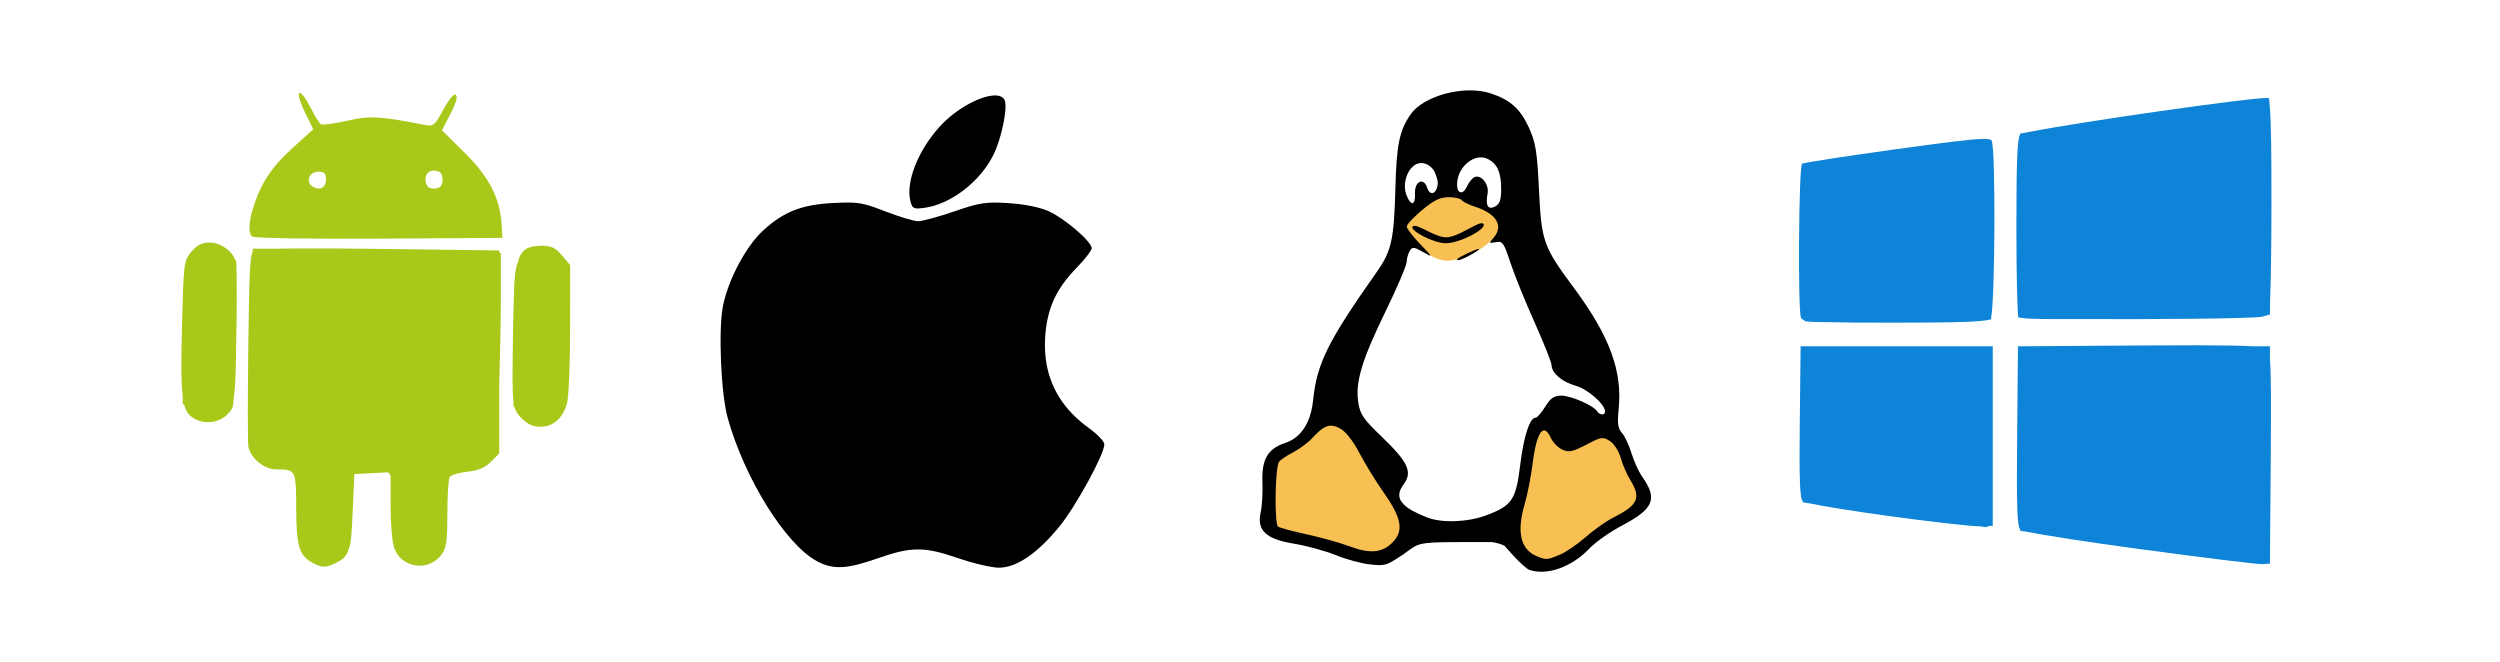 <?xml version="1.0" encoding="UTF-8" standalone="no"?>
<svg
   xmlns:dc="http://purl.org/dc/elements/1.1/"
   xmlns:cc="http://creativecommons.org/ns#"
   xmlns:rdf="http://www.w3.org/1999/02/22-rdf-syntax-ns#"
   xmlns:svg="http://www.w3.org/2000/svg"
   xmlns="http://www.w3.org/2000/svg"
   xmlns:sodipodi="http://sodipodi.sourceforge.net/DTD/sodipodi-0.dtd"
   xmlns:inkscape="http://www.inkscape.org/namespaces/inkscape"
   width="793.701"
   height="210.201"
   viewBox="0 0 210 55.616"
   version="1.1"
   id="svg8"
   sodipodi:docname="oss.svg"
   inkscape:version="1.0.2 (e86c870879, 2021-01-15)">
  <defs
     id="defs2">
    <inkscape:path-effect
       effect="powerstroke"
       id="path-effect986"
       is_visible="true"
       lpeversion="1"
       offset_points="0,0.132"
       sort_points="true"
       interpolator_type="CubicBezierJohan"
       interpolator_beta="0.2"
       start_linecap_type="zerowidth"
       linejoin_type="extrp_arc"
       miter_limit="4"
       scale_width="1"
       end_linecap_type="zerowidth" />
  </defs>
  <sodipodi:namedview
     id="base"
     pagecolor="#ffffff"
     bordercolor="#666666"
     borderopacity="1.0"
     inkscape:pageopacity="0.0"
     inkscape:pageshadow="2"
     inkscape:zoom="0.98994949"
     inkscape:cx="544.21635"
     inkscape:cy="189.02952"
     inkscape:document-units="mm"
     inkscape:current-layer="layer1"
     inkscape:document-rotation="0"
     showgrid="false"
     inkscape:window-width="1680"
     inkscape:window-height="987"
     inkscape:window-x="0"
     inkscape:window-y="29"
     inkscape:window-maximized="1"
     inkscape:snap-page="true"
     inkscape:snap-bbox="true"
     borderlayer="true"
     inkscape:showpageshadow="false"
     units="px" />
  <g
     inkscape:label="Capa 1"
     inkscape:groupmode="layer"
     id="layer1">
    <g
       id="g1075"
       transform="translate(0,-120.692)">
      <rect
         style="fill:#ffffff;fill-opacity:1;stroke:none;stroke-width:0;stroke-linejoin:round;stroke-opacity:1;paint-order:stroke fill markers"
         id="rect1033"
         width="210"
         height="55.616"
         x="-2.1316282e-14"
         y="120.692" />
      <g
         id="g1061">
        <path
           id="rect883-6"
           style="fill:#a8c81a;fill-opacity:1;stroke-width:0;stroke-linejoin:round;paint-order:stroke fill markers"
           d="m 25.165,128.495 c -0.011,5.3e-4 -0.02,0.004 -0.028,0.009 -0.137,0.084 0.071,0.801 0.464,1.602 l 0.711,1.449 -1.759,1.587 c -1.19,1.074 -2.017,2.104 -2.557,3.184 -0.964,1.93 -1.333,3.898 -0.794,4.242 0.201,0.128 5.008,0.205 10.684,0.17 l 10.319,-0.064 -0.071,-1.129 c -0.141,-2.23 -1.053,-4 -3.106,-6.026 l -1.907,-1.882 0.612,-1.17 c 0.337,-0.644 0.617,-1.319 0.624,-1.501 0.025,-0.701 -0.463,-0.275 -1.167,1.018 -0.69,1.269 -0.783,1.339 -1.564,1.188 -3.814,-0.737 -4.526,-0.774 -6.48,-0.332 -1.069,0.241 -2.053,0.372 -2.186,0.289 -0.133,-0.082 -0.542,-0.741 -0.908,-1.464 -0.343,-0.678 -0.726,-1.179 -0.884,-1.17 z m 11.296,6.528 c 0.038,7.9e-4 0.078,0.004 0.118,0.01 0.437,0.062 0.596,0.261 0.596,0.746 0,0.485 -0.159,0.684 -0.596,0.746 -0.358,0.051 -0.66,-0.082 -0.756,-0.331 -0.247,-0.644 0.062,-1.183 0.638,-1.171 z m -9.733,0.094 c 0.524,0 0.658,0.134 0.658,0.658 0,0.695 -0.539,0.961 -1.15,0.567 -0.59,-0.38 -0.251,-1.225 0.492,-1.225 z m -9.096,5.953 c -0.685,0 -1.077,0.193 -1.561,0.769 -0.631,0.749 -0.651,0.91 -0.788,6.416 -0.073,2.93 -0.075,4.666 0.064,5.749 v 0.6 l 0.144,0.144 c 0.169,0.587 0.433,0.876 0.823,1.103 0.531,0.308 1.134,0.379 1.688,0.25 2.65e-4,-8e-5 7.94e-4,0 0.001,0 0.074,-0.018 0.148,-0.038 0.22,-0.062 5.29e-4,-1.8e-4 0.001,-2.4e-4 0.002,0 0.537,-0.183 1.01,-0.559 1.298,-1.099 0.046,-0.086 0.089,-0.48 0.13,-0.999 0.114,-0.756 0.164,-2.104 0.181,-4.2 0.055,-2.257 0.073,-4.809 0.026,-6.763 -0.001,-0.052 -0.007,-0.103 -0.015,-0.155 v -0.205 l -0.073,-0.073 c -0.286,-0.781 -1.232,-1.473 -2.14,-1.473 z m 27.788,0.265 c -0.061,0.003 -0.123,0.009 -0.184,0.018 -0.953,0.045 -1.467,0.305 -1.754,1.415 -0.202,0.48 -0.298,1.339 -0.334,3.426 -0.026,0.785 -0.045,1.68 -0.06,2.738 -0.048,3.23 -0.057,4.673 0.041,5.47 v 0.386 l 0.088,0.104 c 0.077,0.268 0.185,0.44 0.335,0.641 0.303,0.406 0.837,0.816 1.188,0.913 1.341,0.369 2.467,-0.355 2.884,-1.856 0.146,-0.524 0.265,-3.354 0.266,-6.29 l 0.002,-5.338 -0.265,-0.315 v -0.015 l -0.076,-0.077 -0.344,-0.408 c -0.504,-0.599 -0.849,-0.786 -1.514,-0.802 -0.029,-0.003 -0.058,-0.009 -0.088,-0.011 -0.062,-0.004 -0.123,-0.004 -0.184,-5.3e-4 z m -20.765,0.227 c -0.697,0.004 -1.188,0.015 -1.684,0.025 l -1.727,-0.005 -0.034,0.282 c -0.228,0.506 -0.281,2.152 -0.352,7.867 -0.054,4.332 -0.053,8.141 0.003,8.465 0.165,0.958 1.323,1.924 2.305,1.924 0.412,0 0.724,0.003 0.961,0.053 0.012,0.003 0.024,0.005 0.036,0.008 0.698,0.168 0.711,0.803 0.718,3.208 0.01,3.164 0.243,3.954 1.343,4.564 0.82,0.455 1.16,0.452 2.069,-0.018 0.562,-0.29 0.857,-0.544 1.035,-1.235 0.176,-0.47 0.219,-1.27 0.3,-3.178 l 0.004,-0.089 0.135,-2.917 1.521,-0.079 1.302,-0.068 c 0.088,0.072 0.16,0.166 0.219,0.285 V 163.11 c 0,1.514 0.132,3.13 0.294,3.593 0.587,1.683 2.829,2.046 3.937,0.637 0.457,-0.581 0.533,-1.076 0.536,-3.486 0.002,-1.545 0.092,-2.94 0.198,-3.101 0.107,-0.161 0.774,-0.356 1.482,-0.434 0.914,-0.1 1.49,-0.344 1.984,-0.838 l 0.697,-0.696 v -5.864 c 0.075,-2.41 0.131,-5.34 0.132,-7.12 l 5.29e-4,-3.868 -0.132,-0.022 v -0.18 l -3.81,-0.05 c -1.109,-0.021 -2.402,-0.038 -3.889,-0.051 l -2.355,-0.031 c -2.765,-0.036 -5.328,-0.048 -7.229,-0.037 z"
           sodipodi:nodetypes="cccccsscccccccsssssccccsssccsssscsscccsscscsccccccccscccccccscsccccccccssccccsssccssscccccccssscsccccccccccccc" />
        <path
           id="rect883-7"
           style="fill:#000000;stroke-width:0;stroke-linejoin:round;paint-order:stroke fill markers"
           d="m 83.659,128.71 c -1.158,-0.05 -3.328,1.064 -4.748,2.642 -1.818,2.023 -2.838,4.633 -2.436,6.236 0.159,0.633 0.266,0.684 1.182,0.561 2.219,-0.298 4.716,-2.23 5.815,-4.499 0.644,-1.33 1.16,-3.785 0.941,-4.476 -0.045,-0.143 -0.131,-0.249 -0.25,-0.325 l 5.3e-4,-0.024 -0.035,0.003 c -0.126,-0.071 -0.285,-0.11 -0.471,-0.118 z m -12.373,8.996 c -0.355,-0.003 -0.764,0.012 -1.273,0.037 -2.683,0.135 -4.192,0.729 -5.934,2.334 -1.408,1.298 -2.884,4.065 -3.34,6.262 -0.409,1.971 -0.188,7.392 0.387,9.457 1.419,5.104 4.887,10.658 7.524,12.051 v 0 c 1.348,0.712 2.496,0.654 5.077,-0.256 2.818,-0.993 3.922,-0.995 6.777,-0.005 1.047,0.363 2.277,0.667 3.018,0.761 0.094,0.016 0.176,0.027 0.229,0.027 0.014,1.1e-4 0.029,-0.003 0.043,-0.003 0.039,0.003 0.086,0.007 0.12,0.007 1.471,0 3.227,-1.197 5.078,-3.462 1.378,-1.686 3.772,-6.065 3.772,-6.9 0,-0.24 -0.593,-0.862 -1.319,-1.383 -0.485,-0.349 -0.922,-0.721 -1.311,-1.115 l -0.034,-0.034 c -1.704,-1.743 -2.476,-3.926 -2.303,-6.521 0.157,-2.349 0.91,-4.001 2.625,-5.762 0.705,-0.724 1.283,-1.472 1.283,-1.662 0,-0.145 -0.164,-0.39 -0.423,-0.68 -0.128,-0.165 -0.311,-0.343 -0.544,-0.544 -0.789,-0.731 -1.892,-1.546 -2.669,-1.89 -0.747,-0.331 -2.04,-0.589 -3.357,-0.671 -1.91,-0.119 -2.404,-0.044 -4.551,0.694 -1.325,0.455 -2.693,0.826 -3.039,0.826 -0.347,-7.9e-4 -1.581,-0.371 -2.743,-0.823 -1.435,-0.558 -2.026,-0.735 -3.092,-0.746 z"
           sodipodi:nodetypes="cssssscccccccssssscccscssssccsssccssscscc" />
        <g
           id="g1049"
           transform="translate(8.131,-115.327)">
          <path
             style="fill:#ffffff;fill-opacity:1;stroke:none;stroke-width:0.265px;stroke-linecap:butt;stroke-linejoin:miter;stroke-opacity:1"
             d="m 110.376,249.129 6.943,-0.992 2.035,3.901 6.043,15.572 1.843,3.244 -1.778,1.498 -6.607,7.294 -5.983,1.2 -4.406,-2.326 -4.326,-9.673 4.798,-11.074 0.738,-7.752 z"
             id="path1041" />
          <g
             id="g1039"
             transform="translate(-12.539,-64.314)">
            <path
               style="fill:#f8c053;fill-opacity:1;stroke:none;stroke-width:0.265px;stroke-linecap:butt;stroke-linejoin:miter;stroke-opacity:1"
               d="m 124.55,321.771 c 0.351,0.253 0.996,0.473 1.428,0.457 1.937,-0.071 3.938,-1.539 4.758,-3.067 0,0 -2.379,-2.394 -4.641,-2.341 -1.643,0.039 -3.62,1.915 -3.802,2.458 0,0 1.347,1.838 2.256,2.493 z"
               id="path988"
               sodipodi:nodetypes="sssscs" />
            <path
               style="fill:#f8c053;fill-opacity:1;stroke:none;stroke-width:0.265px;stroke-linecap:butt;stroke-linejoin:miter;stroke-opacity:1"
               d="m 133.969,335.847 c -1.292,2.227 -2.559,6.266 -2.107,9.174 0.16,1.026 0.669,2.377 1.677,2.626 3.242,0.801 5.777,-4.079 8.704,-4.962 -0.105,-2.48 -1.162,-4.264 -2.167,-5.863 -1.392,-0.778 -2.291,0.192 -3.433,0.111 -0.849,-0.06 -1.957,-1.543 -2.674,-1.086 z"
               id="path990"
               sodipodi:nodetypes="ccccccc" />
            <path
               style="fill:#f8c053;fill-opacity:1;stroke:none;stroke-width:0.265px;stroke-linecap:butt;stroke-linejoin:miter;stroke-opacity:1"
               d="m 122.263,344.739 c 0.054,-3.645 -3.082,-6.068 -4.931,-9.466 -1.677,0.367 -4.85,2.078 -5.712,3.573 -0.551,1.734 -1.434,3.81 -0.652,5.473 2.622,1.374 6.445,2.746 8.671,2.696 1.338,-0.052 2.567,-0.893 2.624,-2.275 z"
               id="path1011"
               sodipodi:nodetypes="cccccc" />
            <path
               id="rect883-5"
               style="fill:#000000;stroke-width:0;stroke-linejoin:round;paint-order:stroke fill markers"
               d="m 127.79,307.924 c -1.937,0.029 -4.067,0.834 -4.894,2.022 -0.936,1.344 -1.182,2.543 -1.277,6.234 -0.11,4.263 -0.328,5.244 -1.548,6.976 -4.123,5.852 -5.041,7.696 -5.356,10.763 -0.146,1.426 -0.623,2.473 -1.401,3.104 -0.036,0.028 -0.072,0.056 -0.11,0.084 -0.251,0.185 -0.53,0.331 -0.839,0.433 -1.46,0.482 -1.988,1.386 -1.912,3.277 0.036,0.887 -0.03,2.032 -0.146,2.546 -0.345,1.522 0.43,2.252 2.802,2.641 1.055,0.173 2.632,0.606 3.505,0.962 0.873,0.356 2.183,0.709 2.91,0.783 1.118,0.115 1.321,0.126 2.535,-0.705 0.152,-0.081 0.278,-0.166 0.365,-0.252 0.173,-0.121 0.349,-0.245 0.561,-0.394 0.655,-0.463 1.175,-0.529 4.137,-0.529 h 2.63 c 0.459,0.084 0.779,0.175 1.039,0.314 l 0.708,0.789 c 0.544,0.606 1.168,1.162 1.386,1.236 1.479,0.496 3.558,-0.246 5.027,-1.795 0.509,-0.537 1.741,-1.405 2.736,-1.93 2.688,-1.415 3.025,-2.237 1.696,-4.123 -0.289,-0.411 -0.691,-1.295 -0.893,-1.965 -0.202,-0.67 -0.561,-1.433 -0.799,-1.697 -0.339,-0.374 -0.399,-0.804 -0.279,-1.972 0.332,-3.214 -0.747,-6.147 -3.749,-10.199 -2.591,-3.496 -2.731,-3.892 -2.945,-8.308 -0.155,-3.183 -0.278,-3.932 -0.85,-5.183 -0.717,-1.566 -1.578,-2.332 -3.223,-2.866 -0.548,-0.178 -1.172,-0.255 -1.818,-0.245 z m 0.975,5.63 c 0.223,-0.007 0.445,0.04 0.653,0.151 0.78,0.417 1.088,1.128 1.088,2.503 0,0.907 -0.122,1.264 -0.503,1.468 -0.602,0.322 -0.832,-0.07 -0.638,-1.085 0.144,-0.754 -0.517,-1.604 -1.08,-1.389 -0.194,0.075 -0.489,0.433 -0.655,0.797 -0.331,0.726 -0.828,0.627 -0.828,-0.165 0,-1.214 0.996,-2.252 1.963,-2.281 z m -4.925,0.476 c 0.393,0.016 0.764,0.267 1.018,0.625 0.149,0.283 0.259,0.612 0.323,0.953 0.002,0.086 2.6e-4,0.173 -0.012,0.259 -0.116,0.788 -0.659,0.932 -0.881,0.234 -0.287,-0.905 -1.066,-0.543 -1.019,0.473 0.048,1.037 -0.35,1.11 -0.722,0.133 -0.412,-1.083 0.219,-2.565 1.138,-2.672 0.052,-0.006 0.103,-0.008 0.155,-0.006 z m 2.255,2.866 h 5.3e-4 c 0.517,8e-5 1.008,0.111 1.091,0.245 0.083,0.135 0.596,0.388 1.14,0.563 1.813,0.582 2.416,1.638 1.508,2.642 -0.372,0.412 -0.354,0.439 0.22,0.33 0.568,-0.109 0.681,0.047 1.216,1.688 0.324,0.995 1.238,3.254 2.029,5.022 0.791,1.768 1.439,3.392 1.439,3.609 0,0.67 0.874,1.419 2.031,1.742 1.01,0.282 2.442,1.538 2.464,2.156 -2.5e-4,0.016 -0.002,0.028 -0.003,0.042 -0.027,0.296 -0.458,0.274 -0.658,-0.051 -0.298,-0.482 -2.207,-1.319 -3.009,-1.319 -0.609,0 -0.91,0.205 -1.355,0.926 -0.315,0.509 -0.678,0.926 -0.808,0.926 -0.495,0 -1,1.548 -1.294,3.966 -0.357,2.935 -0.687,3.426 -2.846,4.234 -1.57,0.587 -3.734,0.666 -4.974,0.181 -0.933,-0.365 -1.57,-0.712 -1.943,-1.072 -0.094,-0.102 -0.176,-0.202 -0.245,-0.298 -0.261,-0.423 -0.183,-0.874 0.208,-1.403 0.773,-1.045 0.397,-1.865 -1.835,-4.009 -1.561,-1.499 -1.825,-1.891 -1.975,-2.922 -0.245,-1.696 0.31,-3.525 2.33,-7.673 0.957,-1.965 1.742,-3.81 1.744,-4.101 0.002,-0.192 0.053,-0.433 0.127,-0.641 0.052,-0.117 0.105,-0.23 0.155,-0.322 0.203,-0.299 0.367,-0.272 1.093,0.143 0.852,0.487 0.847,0.472 -0.254,-0.674 -0.583,-0.608 -1.061,-1.224 -1.114,-1.429 0.007,-0.047 0.017,-0.094 0.03,-0.142 0.139,-0.246 0.647,-0.768 1.253,-1.275 0.981,-0.821 1.52,-1.083 2.233,-1.083 z m 2.775,2.188 c -0.519,0.004 -2.002,1.165 -2.97,1.183 -0.992,0.018 -2.578,-1.279 -2.841,-0.891 -0.222,0.327 1.763,1.392 2.807,1.387 1.182,-0.006 3.403,-1.181 3.163,-1.603 -0.03,-0.053 -0.085,-0.076 -0.159,-0.076 z m -0.234,2.151 c -0.172,-0.018 -1.557,0.625 -1.812,0.854 -0.061,0.054 -0.025,0.099 0.079,0.099 0.284,0 1.751,-0.787 1.751,-0.939 0,-0.007 -0.006,-0.012 -0.018,-0.013 z m -12.385,14.855 c 0.218,0.01 0.446,0.09 0.713,0.228 0.466,0.241 1.083,1.021 1.628,2.058 0.483,0.919 1.405,2.418 2.048,3.331 1.47,2.086 1.686,3.15 0.831,4.095 -0.87,0.962 -1.928,1.087 -3.665,0.434 -0.8,-0.301 -2.417,-0.755 -3.594,-1.01 -1.176,-0.255 -2.273,-0.547 -2.439,-0.649 -0.324,-0.2 -0.267,-4.896 0.067,-5.435 0.1,-0.161 0.62,-0.518 1.155,-0.793 0.536,-0.275 1.272,-0.82 1.636,-1.211 0.705,-0.758 1.14,-1.07 1.62,-1.048 z m 17.878,0.398 c 0.18,0.013 0.37,0.227 0.564,0.652 0.167,0.366 0.596,0.799 0.953,0.962 0.546,0.249 0.869,0.181 2.012,-0.416 1.269,-0.664 1.404,-0.684 1.989,-0.301 0.345,0.226 0.75,0.858 0.899,1.404 0.149,0.546 0.511,1.383 0.804,1.859 0.933,1.519 0.662,2.112 -1.452,3.177 -0.582,0.293 -1.615,1.024 -2.295,1.624 -0.681,0.6 -1.659,1.267 -2.175,1.483 -1.057,0.442 -1.131,0.447 -1.918,0.129 -1.383,-0.558 -1.725,-2.046 -1.017,-4.43 0.22,-0.742 0.517,-2.268 0.66,-3.392 0.232,-1.831 0.58,-2.778 0.976,-2.75 z"
               sodipodi:nodetypes="cssssccssssssccscccccsssssssssscccssssssscccccsssscccsssssssssccsssssssccsssscccssccsscsssssssssssssssssssssssssscssssssssssssc" />
          </g>
        </g>
        <path
           id="rect883-3"
           style="fill:#0d84d8;fill-opacity:1;stroke-width:0;stroke-linejoin:round;paint-order:stroke fill markers"
           d="m 190.496,128.924 c -1.27,-0.077 -16.109,2.059 -19.896,2.826 -0.439,0.071 -0.777,0.129 -0.892,0.156 -0.007,0.002 -0.014,0.042 -0.02,0.098 -0.234,0.293 -0.311,2.219 -0.311,7.711 0,4.105 0.08,7.544 0.177,7.641 0.016,0.016 0.145,0.03 0.334,0.044 0.278,0.087 2.124,0.107 4.53,0.091 5.863,0.042 15.014,-0.034 15.596,-0.195 l 0.661,-0.184 0.009,-1.105 c 0.069,-1.474 0.118,-4.607 0.119,-8.169 0.002,-4.645 -0.034,-7.019 -0.137,-8.103 -0.025,-0.479 -0.054,-0.759 -0.086,-0.792 -0.009,-0.009 -0.037,-0.015 -0.084,-0.018 z m -23.989,3.438 v 5.3e-4 c -0.973,0.026 -3.023,0.279 -7.156,0.851 -4.246,0.588 -7.835,1.14 -7.975,1.227 -0.279,0.172 -0.367,12.227 -0.095,12.937 0.032,0.083 0.109,0.149 0.279,0.203 0.008,0.038 0.015,0.066 0.023,0.074 0.056,0.06 0.8,0.092 1.923,0.099 1.169,0.034 2.926,0.043 5.659,0.043 5.2,0 7.435,-0.072 7.943,-0.265 h 0.152 v -0.212 c 0.328,-1.568 0.384,-14.27 0.034,-14.823 -0.008,-0.012 -0.021,-0.022 -0.034,-0.033 v -0.012 h -0.013 c -0.066,-0.045 -0.186,-0.075 -0.386,-0.086 -0.098,-0.005 -0.215,-0.006 -0.354,-0.003 z m 18.122,17.334 c -1.309,-0.002 -2.867,0.003 -4.7,0.015 l -10.155,0.069 h -0.265 l -0.07,7.571 c -0.054,5.863 -0.003,7.517 0.257,7.833 0.002,0.039 0.005,0.097 0.008,0.098 0.002,0 0.541,0.075 0.574,0.08 1.345,0.283 5.101,0.866 9.437,1.452 5.301,0.717 9.936,1.285 10.3,1.263 l 0.661,-0.04 v -0.265 l 0.07,-8.762 c 0.037,-4.713 0.026,-7.012 -0.07,-8.123 v -1.107 h -1.425 c -0.926,-0.052 -2.398,-0.081 -4.621,-0.085 z m -33.377,0.085 -0.071,6.38 c -0.054,4.846 0.006,6.408 0.257,6.647 0.003,0.037 0.005,0.087 0.008,0.088 0.003,0 0.508,0.07 0.545,0.075 1.076,0.236 3.635,0.651 6.537,1.049 3.641,0.499 7.074,0.889 7.752,0.882 0.094,0.011 0.493,0.064 0.52,0.066 0.085,0.005 0.154,-0.011 0.211,-0.09 l 0.38,-0.015 v -7.541 -7.541 h -8.07 z"
           sodipodi:nodetypes="scccssccsccscsssccssscccsccccccccccssccccccssccscccsscscccscccccccc" />
      </g>
    </g>
  </g>
</svg>
